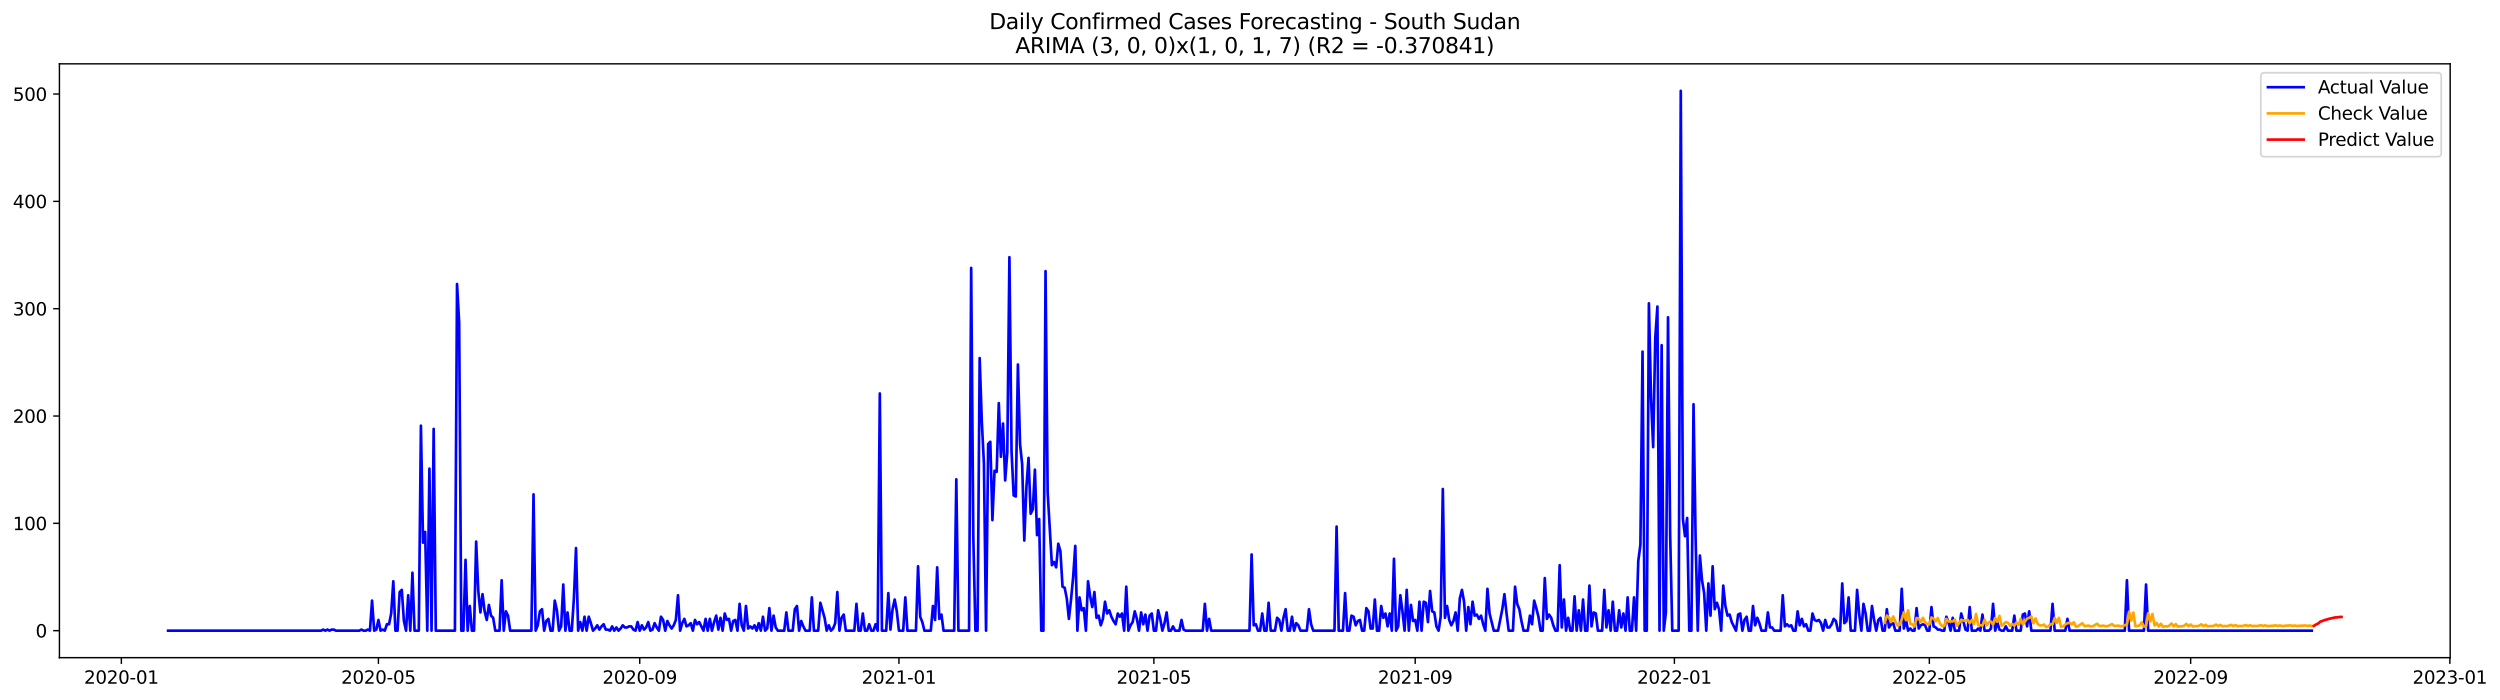 <?xml version="1.0" encoding="utf-8" standalone="no"?>
<!DOCTYPE svg PUBLIC "-//W3C//DTD SVG 1.1//EN"
  "http://www.w3.org/Graphics/SVG/1.1/DTD/svg11.dtd">
<svg xmlns:xlink="http://www.w3.org/1999/xlink" width="1400.4pt" height="392.274pt" viewBox="0 0 1400.4 392.274" xmlns="http://www.w3.org/2000/svg" version="1.1">
 <defs>
  <style type="text/css">*{stroke-linejoin: round; stroke-linecap: butt}</style>
 </defs>
 <g id="figure_1">
  <g id="patch_1">
   <path d="M 0 392.274 
L 1400.4 392.274 
L 1400.4 0 
L 0 0 
z
" style="fill: #ffffff"/>
  </g>
  <g id="axes_1">
   <g id="patch_2">
    <path d="M 33.288 368.396 
L 1372.487 368.396 
L 1372.487 35.755 
L 33.288 35.755 
z
" style="fill: #ffffff"/>
   </g>
   <g id="matplotlib.axis_1">
    <g id="xtick_1">
     <g id="line2d_1">
      <defs>
       <path id="m97d15cd85f" d="M 0 0 
L 0 3.5 
" style="stroke: #000000; stroke-width: 0.8"/>
      </defs>
      <g>
       <use xlink:href="#m97d15cd85f" x="67.978" y="368.396" style="stroke: #000000; stroke-width: 0.8"/>
      </g>
     </g>
     <g id="text_1">
      <!-- 2020-01 -->
      <g transform="translate(47.087 382.994)scale(0.1 -0.1)">
       <defs>
        <path id="DejaVuSans-32" d="M 1228 531 
L 3431 531 
L 3431 0 
L 469 0 
L 469 531 
Q 828 903 1448 1529 
Q 2069 2156 2228 2338 
Q 2531 2678 2651 2914 
Q 2772 3150 2772 3378 
Q 2772 3750 2511 3984 
Q 2250 4219 1831 4219 
Q 1534 4219 1204 4116 
Q 875 4013 500 3803 
L 500 4441 
Q 881 4594 1212 4672 
Q 1544 4750 1819 4750 
Q 2544 4750 2975 4387 
Q 3406 4025 3406 3419 
Q 3406 3131 3298 2873 
Q 3191 2616 2906 2266 
Q 2828 2175 2409 1742 
Q 1991 1309 1228 531 
z
" transform="scale(0.016)"/>
        <path id="DejaVuSans-30" d="M 2034 4250 
Q 1547 4250 1301 3770 
Q 1056 3291 1056 2328 
Q 1056 1369 1301 889 
Q 1547 409 2034 409 
Q 2525 409 2770 889 
Q 3016 1369 3016 2328 
Q 3016 3291 2770 3770 
Q 2525 4250 2034 4250 
z
M 2034 4750 
Q 2819 4750 3233 4129 
Q 3647 3509 3647 2328 
Q 3647 1150 3233 529 
Q 2819 -91 2034 -91 
Q 1250 -91 836 529 
Q 422 1150 422 2328 
Q 422 3509 836 4129 
Q 1250 4750 2034 4750 
z
" transform="scale(0.016)"/>
        <path id="DejaVuSans-2d" d="M 313 2009 
L 1997 2009 
L 1997 1497 
L 313 1497 
L 313 2009 
z
" transform="scale(0.016)"/>
        <path id="DejaVuSans-31" d="M 794 531 
L 1825 531 
L 1825 4091 
L 703 3866 
L 703 4441 
L 1819 4666 
L 2450 4666 
L 2450 531 
L 3481 531 
L 3481 0 
L 794 0 
L 794 531 
z
" transform="scale(0.016)"/>
       </defs>
       <use xlink:href="#DejaVuSans-32"/>
       <use xlink:href="#DejaVuSans-30" x="63.623"/>
       <use xlink:href="#DejaVuSans-32" x="127.246"/>
       <use xlink:href="#DejaVuSans-30" x="190.869"/>
       <use xlink:href="#DejaVuSans-2d" x="254.492"/>
       <use xlink:href="#DejaVuSans-30" x="290.576"/>
       <use xlink:href="#DejaVuSans-31" x="354.199"/>
      </g>
     </g>
    </g>
    <g id="xtick_2">
     <g id="line2d_2">
      <g>
       <use xlink:href="#m97d15cd85f" x="211.978" y="368.396" style="stroke: #000000; stroke-width: 0.8"/>
      </g>
     </g>
     <g id="text_2">
      <!-- 2020-05 -->
      <g transform="translate(191.087 382.994)scale(0.1 -0.1)">
       <defs>
        <path id="DejaVuSans-35" d="M 691 4666 
L 3169 4666 
L 3169 4134 
L 1269 4134 
L 1269 2991 
Q 1406 3038 1543 3061 
Q 1681 3084 1819 3084 
Q 2600 3084 3056 2656 
Q 3513 2228 3513 1497 
Q 3513 744 3044 326 
Q 2575 -91 1722 -91 
Q 1428 -91 1123 -41 
Q 819 9 494 109 
L 494 744 
Q 775 591 1075 516 
Q 1375 441 1709 441 
Q 2250 441 2565 725 
Q 2881 1009 2881 1497 
Q 2881 1984 2565 2268 
Q 2250 2553 1709 2553 
Q 1456 2553 1204 2497 
Q 953 2441 691 2322 
L 691 4666 
z
" transform="scale(0.016)"/>
       </defs>
       <use xlink:href="#DejaVuSans-32"/>
       <use xlink:href="#DejaVuSans-30" x="63.623"/>
       <use xlink:href="#DejaVuSans-32" x="127.246"/>
       <use xlink:href="#DejaVuSans-30" x="190.869"/>
       <use xlink:href="#DejaVuSans-2d" x="254.492"/>
       <use xlink:href="#DejaVuSans-30" x="290.576"/>
       <use xlink:href="#DejaVuSans-35" x="354.199"/>
      </g>
     </g>
    </g>
    <g id="xtick_3">
     <g id="line2d_3">
      <g>
       <use xlink:href="#m97d15cd85f" x="358.359" y="368.396" style="stroke: #000000; stroke-width: 0.8"/>
      </g>
     </g>
     <g id="text_3">
      <!-- 2020-09 -->
      <g transform="translate(337.467 382.994)scale(0.1 -0.1)">
       <defs>
        <path id="DejaVuSans-39" d="M 703 97 
L 703 672 
Q 941 559 1184 500 
Q 1428 441 1663 441 
Q 2288 441 2617 861 
Q 2947 1281 2994 2138 
Q 2813 1869 2534 1725 
Q 2256 1581 1919 1581 
Q 1219 1581 811 2004 
Q 403 2428 403 3163 
Q 403 3881 828 4315 
Q 1253 4750 1959 4750 
Q 2769 4750 3195 4129 
Q 3622 3509 3622 2328 
Q 3622 1225 3098 567 
Q 2575 -91 1691 -91 
Q 1453 -91 1209 -44 
Q 966 3 703 97 
z
M 1959 2075 
Q 2384 2075 2632 2365 
Q 2881 2656 2881 3163 
Q 2881 3666 2632 3958 
Q 2384 4250 1959 4250 
Q 1534 4250 1286 3958 
Q 1038 3666 1038 3163 
Q 1038 2656 1286 2365 
Q 1534 2075 1959 2075 
z
" transform="scale(0.016)"/>
       </defs>
       <use xlink:href="#DejaVuSans-32"/>
       <use xlink:href="#DejaVuSans-30" x="63.623"/>
       <use xlink:href="#DejaVuSans-32" x="127.246"/>
       <use xlink:href="#DejaVuSans-30" x="190.869"/>
       <use xlink:href="#DejaVuSans-2d" x="254.492"/>
       <use xlink:href="#DejaVuSans-30" x="290.576"/>
       <use xlink:href="#DejaVuSans-39" x="354.199"/>
      </g>
     </g>
    </g>
    <g id="xtick_4">
     <g id="line2d_4">
      <g>
       <use xlink:href="#m97d15cd85f" x="503.549" y="368.396" style="stroke: #000000; stroke-width: 0.8"/>
      </g>
     </g>
     <g id="text_4">
      <!-- 2021-01 -->
      <g transform="translate(482.657 382.994)scale(0.1 -0.1)">
       <use xlink:href="#DejaVuSans-32"/>
       <use xlink:href="#DejaVuSans-30" x="63.623"/>
       <use xlink:href="#DejaVuSans-32" x="127.246"/>
       <use xlink:href="#DejaVuSans-31" x="190.869"/>
       <use xlink:href="#DejaVuSans-2d" x="254.492"/>
       <use xlink:href="#DejaVuSans-30" x="290.576"/>
       <use xlink:href="#DejaVuSans-31" x="354.199"/>
      </g>
     </g>
    </g>
    <g id="xtick_5">
     <g id="line2d_5">
      <g>
       <use xlink:href="#m97d15cd85f" x="646.359" y="368.396" style="stroke: #000000; stroke-width: 0.8"/>
      </g>
     </g>
     <g id="text_5">
      <!-- 2021-05 -->
      <g transform="translate(625.467 382.994)scale(0.1 -0.1)">
       <use xlink:href="#DejaVuSans-32"/>
       <use xlink:href="#DejaVuSans-30" x="63.623"/>
       <use xlink:href="#DejaVuSans-32" x="127.246"/>
       <use xlink:href="#DejaVuSans-31" x="190.869"/>
       <use xlink:href="#DejaVuSans-2d" x="254.492"/>
       <use xlink:href="#DejaVuSans-30" x="290.576"/>
       <use xlink:href="#DejaVuSans-35" x="354.199"/>
      </g>
     </g>
    </g>
    <g id="xtick_6">
     <g id="line2d_6">
      <g>
       <use xlink:href="#m97d15cd85f" x="792.739" y="368.396" style="stroke: #000000; stroke-width: 0.8"/>
      </g>
     </g>
     <g id="text_6">
      <!-- 2021-09 -->
      <g transform="translate(771.847 382.994)scale(0.1 -0.1)">
       <use xlink:href="#DejaVuSans-32"/>
       <use xlink:href="#DejaVuSans-30" x="63.623"/>
       <use xlink:href="#DejaVuSans-32" x="127.246"/>
       <use xlink:href="#DejaVuSans-31" x="190.869"/>
       <use xlink:href="#DejaVuSans-2d" x="254.492"/>
       <use xlink:href="#DejaVuSans-30" x="290.576"/>
       <use xlink:href="#DejaVuSans-39" x="354.199"/>
      </g>
     </g>
    </g>
    <g id="xtick_7">
     <g id="line2d_7">
      <g>
       <use xlink:href="#m97d15cd85f" x="937.929" y="368.396" style="stroke: #000000; stroke-width: 0.8"/>
      </g>
     </g>
     <g id="text_7">
      <!-- 2022-01 -->
      <g transform="translate(917.037 382.994)scale(0.1 -0.1)">
       <use xlink:href="#DejaVuSans-32"/>
       <use xlink:href="#DejaVuSans-30" x="63.623"/>
       <use xlink:href="#DejaVuSans-32" x="127.246"/>
       <use xlink:href="#DejaVuSans-32" x="190.869"/>
       <use xlink:href="#DejaVuSans-2d" x="254.492"/>
       <use xlink:href="#DejaVuSans-30" x="290.576"/>
       <use xlink:href="#DejaVuSans-31" x="354.199"/>
      </g>
     </g>
    </g>
    <g id="xtick_8">
     <g id="line2d_8">
      <g>
       <use xlink:href="#m97d15cd85f" x="1080.739" y="368.396" style="stroke: #000000; stroke-width: 0.8"/>
      </g>
     </g>
     <g id="text_8">
      <!-- 2022-05 -->
      <g transform="translate(1059.847 382.994)scale(0.1 -0.1)">
       <use xlink:href="#DejaVuSans-32"/>
       <use xlink:href="#DejaVuSans-30" x="63.623"/>
       <use xlink:href="#DejaVuSans-32" x="127.246"/>
       <use xlink:href="#DejaVuSans-32" x="190.869"/>
       <use xlink:href="#DejaVuSans-2d" x="254.492"/>
       <use xlink:href="#DejaVuSans-30" x="290.576"/>
       <use xlink:href="#DejaVuSans-35" x="354.199"/>
      </g>
     </g>
    </g>
    <g id="xtick_9">
     <g id="line2d_9">
      <g>
       <use xlink:href="#m97d15cd85f" x="1227.119" y="368.396" style="stroke: #000000; stroke-width: 0.8"/>
      </g>
     </g>
     <g id="text_9">
      <!-- 2022-09 -->
      <g transform="translate(1206.227 382.994)scale(0.1 -0.1)">
       <use xlink:href="#DejaVuSans-32"/>
       <use xlink:href="#DejaVuSans-30" x="63.623"/>
       <use xlink:href="#DejaVuSans-32" x="127.246"/>
       <use xlink:href="#DejaVuSans-32" x="190.869"/>
       <use xlink:href="#DejaVuSans-2d" x="254.492"/>
       <use xlink:href="#DejaVuSans-30" x="290.576"/>
       <use xlink:href="#DejaVuSans-39" x="354.199"/>
      </g>
     </g>
    </g>
    <g id="xtick_10">
     <g id="line2d_10">
      <g>
       <use xlink:href="#m97d15cd85f" x="1372.309" y="368.396" style="stroke: #000000; stroke-width: 0.8"/>
      </g>
     </g>
     <g id="text_10">
      <!-- 2023-01 -->
      <g transform="translate(1351.418 382.994)scale(0.1 -0.1)">
       <defs>
        <path id="DejaVuSans-33" d="M 2597 2516 
Q 3050 2419 3304 2112 
Q 3559 1806 3559 1356 
Q 3559 666 3084 287 
Q 2609 -91 1734 -91 
Q 1441 -91 1130 -33 
Q 819 25 488 141 
L 488 750 
Q 750 597 1062 519 
Q 1375 441 1716 441 
Q 2309 441 2620 675 
Q 2931 909 2931 1356 
Q 2931 1769 2642 2001 
Q 2353 2234 1838 2234 
L 1294 2234 
L 1294 2753 
L 1863 2753 
Q 2328 2753 2575 2939 
Q 2822 3125 2822 3475 
Q 2822 3834 2567 4026 
Q 2313 4219 1838 4219 
Q 1578 4219 1281 4162 
Q 984 4106 628 3988 
L 628 4550 
Q 988 4650 1302 4700 
Q 1616 4750 1894 4750 
Q 2613 4750 3031 4423 
Q 3450 4097 3450 3541 
Q 3450 3153 3228 2886 
Q 3006 2619 2597 2516 
z
" transform="scale(0.016)"/>
       </defs>
       <use xlink:href="#DejaVuSans-32"/>
       <use xlink:href="#DejaVuSans-30" x="63.623"/>
       <use xlink:href="#DejaVuSans-32" x="127.246"/>
       <use xlink:href="#DejaVuSans-33" x="190.869"/>
       <use xlink:href="#DejaVuSans-2d" x="254.492"/>
       <use xlink:href="#DejaVuSans-30" x="290.576"/>
       <use xlink:href="#DejaVuSans-31" x="354.199"/>
      </g>
     </g>
    </g>
   </g>
   <g id="matplotlib.axis_2">
    <g id="ytick_1">
     <g id="line2d_11">
      <defs>
       <path id="mfae8e1a574" d="M 0 0 
L -3.5 0 
" style="stroke: #000000; stroke-width: 0.8"/>
      </defs>
      <g>
       <use xlink:href="#mfae8e1a574" x="33.288" y="353.276" style="stroke: #000000; stroke-width: 0.8"/>
      </g>
     </g>
     <g id="text_11">
      <!-- 0 -->
      <g transform="translate(19.925 357.075)scale(0.1 -0.1)">
       <use xlink:href="#DejaVuSans-30"/>
      </g>
     </g>
    </g>
    <g id="ytick_2">
     <g id="line2d_12">
      <g>
       <use xlink:href="#mfae8e1a574" x="33.288" y="293.156" style="stroke: #000000; stroke-width: 0.8"/>
      </g>
     </g>
     <g id="text_12">
      <!-- 100 -->
      <g transform="translate(7.2 296.955)scale(0.1 -0.1)">
       <use xlink:href="#DejaVuSans-31"/>
       <use xlink:href="#DejaVuSans-30" x="63.623"/>
       <use xlink:href="#DejaVuSans-30" x="127.246"/>
      </g>
     </g>
    </g>
    <g id="ytick_3">
     <g id="line2d_13">
      <g>
       <use xlink:href="#mfae8e1a574" x="33.288" y="233.037" style="stroke: #000000; stroke-width: 0.8"/>
      </g>
     </g>
     <g id="text_13">
      <!-- 200 -->
      <g transform="translate(7.2 236.836)scale(0.1 -0.1)">
       <use xlink:href="#DejaVuSans-32"/>
       <use xlink:href="#DejaVuSans-30" x="63.623"/>
       <use xlink:href="#DejaVuSans-30" x="127.246"/>
      </g>
     </g>
    </g>
    <g id="ytick_4">
     <g id="line2d_14">
      <g>
       <use xlink:href="#mfae8e1a574" x="33.288" y="172.918" style="stroke: #000000; stroke-width: 0.8"/>
      </g>
     </g>
     <g id="text_14">
      <!-- 300 -->
      <g transform="translate(7.2 176.717)scale(0.1 -0.1)">
       <use xlink:href="#DejaVuSans-33"/>
       <use xlink:href="#DejaVuSans-30" x="63.623"/>
       <use xlink:href="#DejaVuSans-30" x="127.246"/>
      </g>
     </g>
    </g>
    <g id="ytick_5">
     <g id="line2d_15">
      <g>
       <use xlink:href="#mfae8e1a574" x="33.288" y="112.798" style="stroke: #000000; stroke-width: 0.8"/>
      </g>
     </g>
     <g id="text_15">
      <!-- 400 -->
      <g transform="translate(7.2 116.598)scale(0.1 -0.1)">
       <defs>
        <path id="DejaVuSans-34" d="M 2419 4116 
L 825 1625 
L 2419 1625 
L 2419 4116 
z
M 2253 4666 
L 3047 4666 
L 3047 1625 
L 3713 1625 
L 3713 1100 
L 3047 1100 
L 3047 0 
L 2419 0 
L 2419 1100 
L 313 1100 
L 313 1709 
L 2253 4666 
z
" transform="scale(0.016)"/>
       </defs>
       <use xlink:href="#DejaVuSans-34"/>
       <use xlink:href="#DejaVuSans-30" x="63.623"/>
       <use xlink:href="#DejaVuSans-30" x="127.246"/>
      </g>
     </g>
    </g>
    <g id="ytick_6">
     <g id="line2d_16">
      <g>
       <use xlink:href="#mfae8e1a574" x="33.288" y="52.679" style="stroke: #000000; stroke-width: 0.8"/>
      </g>
     </g>
     <g id="text_16">
      <!-- 500 -->
      <g transform="translate(7.2 56.478)scale(0.1 -0.1)">
       <use xlink:href="#DejaVuSans-35"/>
       <use xlink:href="#DejaVuSans-30" x="63.623"/>
       <use xlink:href="#DejaVuSans-30" x="127.246"/>
      </g>
     </g>
    </g>
   </g>
   <g id="line2d_17">
    <path d="M 94.16 353.276 
L 179.846 353.276 
L 181.036 352.674 
L 182.226 353.276 
L 183.416 352.674 
L 184.607 353.276 
L 185.797 352.674 
L 186.987 352.674 
L 188.177 353.276 
L 201.268 353.276 
L 202.458 352.674 
L 203.648 353.276 
L 204.838 353.276 
L 206.028 352.674 
L 207.218 353.276 
L 208.408 336.442 
L 209.598 353.276 
L 210.788 352.674 
L 211.978 347.264 
L 213.168 353.276 
L 214.359 352.674 
L 215.549 353.276 
L 216.739 349.668 
L 217.929 349.668 
L 219.119 343.656 
L 220.309 325.621 
L 221.499 353.276 
L 222.689 353.276 
L 223.879 331.633 
L 225.069 330.43 
L 226.259 347.865 
L 227.449 353.276 
L 228.64 333.436 
L 229.83 353.276 
L 231.02 320.811 
L 232.21 353.276 
L 234.59 353.276 
L 235.78 238.448 
L 236.97 303.978 
L 238.16 297.966 
L 239.35 353.276 
L 240.54 262.495 
L 241.73 353.276 
L 242.921 240.251 
L 244.111 353.276 
L 254.821 353.276 
L 256.011 159.09 
L 257.202 180.733 
L 258.392 353.276 
L 259.582 353.276 
L 260.772 313.597 
L 261.962 353.276 
L 263.152 339.448 
L 264.342 353.276 
L 265.532 353.276 
L 266.722 303.376 
L 267.912 331.031 
L 269.102 343.055 
L 270.292 332.835 
L 271.483 342.454 
L 272.673 347.264 
L 273.863 338.847 
L 275.053 344.859 
L 276.243 346.061 
L 277.433 353.276 
L 279.813 353.276 
L 281.003 325.019 
L 282.193 353.276 
L 283.383 342.454 
L 284.573 344.859 
L 285.764 353.276 
L 297.664 353.276 
L 298.854 276.924 
L 300.045 353.276 
L 301.235 350.27 
L 302.425 342.454 
L 303.615 341.252 
L 304.805 353.276 
L 305.995 347.865 
L 307.185 346.662 
L 308.375 353.276 
L 309.565 353.276 
L 310.755 336.442 
L 311.945 341.853 
L 313.135 353.276 
L 314.326 350.871 
L 315.516 327.424 
L 316.706 353.276 
L 317.896 343.055 
L 319.086 353.276 
L 320.276 353.276 
L 321.466 335.24 
L 322.656 306.984 
L 323.846 353.276 
L 325.036 348.466 
L 326.226 353.276 
L 327.416 345.46 
L 328.607 353.276 
L 329.797 345.46 
L 330.987 349.067 
L 332.177 353.276 
L 333.367 352.073 
L 334.557 350.27 
L 335.747 352.674 
L 336.937 350.871 
L 338.127 349.668 
L 339.317 352.674 
L 340.507 352.674 
L 341.697 353.276 
L 342.887 350.871 
L 344.078 353.276 
L 345.268 351.472 
L 346.458 353.276 
L 347.648 352.073 
L 348.838 350.27 
L 350.028 351.472 
L 351.218 351.472 
L 352.408 350.871 
L 353.598 350.871 
L 354.788 352.674 
L 355.978 353.276 
L 357.168 348.466 
L 358.359 353.276 
L 359.549 350.27 
L 360.739 352.674 
L 361.929 351.472 
L 363.119 348.466 
L 364.309 353.276 
L 365.499 352.674 
L 366.689 349.067 
L 367.879 351.472 
L 369.069 353.276 
L 370.259 345.46 
L 371.449 347.264 
L 372.64 353.276 
L 373.83 347.865 
L 375.02 350.27 
L 376.21 352.073 
L 377.4 350.27 
L 378.59 347.264 
L 379.78 333.436 
L 380.97 353.276 
L 382.16 349.067 
L 383.35 346.662 
L 384.54 350.871 
L 385.73 350.27 
L 386.921 349.067 
L 388.111 353.276 
L 389.301 347.264 
L 390.491 349.668 
L 391.681 348.466 
L 394.061 353.276 
L 395.251 346.662 
L 396.441 353.276 
L 397.631 346.662 
L 398.821 353.276 
L 400.011 348.466 
L 401.202 344.859 
L 402.392 352.674 
L 403.582 346.061 
L 404.772 353.276 
L 405.962 343.656 
L 407.152 347.264 
L 408.342 346.662 
L 409.532 353.276 
L 410.722 347.865 
L 411.912 347.264 
L 413.102 353.276 
L 414.292 338.246 
L 415.483 350.27 
L 416.673 353.276 
L 417.863 339.448 
L 419.053 352.073 
L 420.243 350.871 
L 421.433 352.073 
L 422.623 350.27 
L 423.813 353.276 
L 425.003 349.067 
L 426.193 353.276 
L 427.383 345.46 
L 428.573 353.276 
L 429.764 352.073 
L 430.954 340.65 
L 432.144 353.276 
L 433.334 344.859 
L 434.524 351.472 
L 435.714 353.276 
L 439.284 353.276 
L 440.474 343.055 
L 441.664 353.276 
L 444.045 353.276 
L 445.235 341.252 
L 446.425 339.448 
L 447.615 353.276 
L 448.805 347.865 
L 449.995 350.871 
L 451.185 353.276 
L 453.565 353.276 
L 454.755 334.639 
L 455.945 353.276 
L 458.326 353.276 
L 459.516 337.644 
L 461.896 346.061 
L 463.086 353.276 
L 464.276 350.27 
L 465.466 353.276 
L 466.656 352.073 
L 467.846 349.067 
L 469.036 331.633 
L 470.226 353.276 
L 471.416 346.061 
L 472.607 344.258 
L 473.797 353.276 
L 478.557 353.276 
L 479.747 338.246 
L 480.937 353.276 
L 482.127 353.276 
L 483.317 343.656 
L 484.507 353.276 
L 485.697 353.276 
L 486.887 349.668 
L 488.078 353.276 
L 489.268 353.276 
L 490.458 349.668 
L 491.648 353.276 
L 492.838 220.412 
L 494.028 353.276 
L 496.408 353.276 
L 497.598 332.234 
L 498.788 352.674 
L 499.978 341.252 
L 501.168 335.841 
L 502.359 342.454 
L 503.549 353.276 
L 505.929 353.276 
L 507.119 334.639 
L 508.309 353.276 
L 513.069 353.276 
L 514.259 317.204 
L 515.449 345.46 
L 516.64 348.466 
L 517.83 353.276 
L 521.4 353.276 
L 522.59 339.448 
L 523.78 347.264 
L 524.97 317.805 
L 526.16 346.662 
L 527.35 344.258 
L 528.54 353.276 
L 534.491 353.276 
L 535.681 268.507 
L 536.871 353.276 
L 542.821 353.276 
L 544.011 150.072 
L 545.202 300.371 
L 546.392 353.276 
L 547.582 353.276 
L 548.772 200.573 
L 549.962 236.043 
L 551.152 259.489 
L 552.342 353.276 
L 553.532 248.668 
L 554.722 247.466 
L 555.912 291.353 
L 557.102 263.698 
L 558.292 264.299 
L 559.483 225.823 
L 560.673 255.882 
L 561.863 237.245 
L 563.053 269.109 
L 564.243 253.477 
L 565.433 144.06 
L 566.623 252.876 
L 567.813 277.525 
L 569.003 278.126 
L 570.193 204.18 
L 571.383 248.668 
L 572.573 260.091 
L 573.764 302.775 
L 574.954 272.716 
L 576.144 256.483 
L 577.334 287.745 
L 578.524 285.341 
L 579.714 263.097 
L 580.904 299.769 
L 582.094 290.751 
L 583.284 353.276 
L 584.474 353.276 
L 585.664 151.876 
L 586.854 275.722 
L 589.235 316.603 
L 590.425 314.799 
L 591.615 317.805 
L 592.805 304.579 
L 593.995 308.787 
L 595.185 328.627 
L 596.375 329.228 
L 597.565 335.24 
L 598.755 346.662 
L 599.945 335.841 
L 601.135 323.216 
L 602.326 305.781 
L 603.516 353.276 
L 604.706 334.639 
L 605.896 341.853 
L 607.086 340.65 
L 608.276 353.276 
L 609.466 325.621 
L 610.656 334.037 
L 611.846 340.049 
L 613.036 331.633 
L 614.226 346.061 
L 615.416 344.859 
L 616.607 350.27 
L 617.797 346.662 
L 618.987 337.043 
L 620.177 343.656 
L 621.367 341.853 
L 622.557 345.46 
L 623.747 347.865 
L 624.937 349.668 
L 626.127 343.656 
L 627.317 345.46 
L 628.507 343.656 
L 629.697 353.276 
L 630.888 328.627 
L 632.078 353.276 
L 633.268 350.27 
L 634.458 348.466 
L 635.648 342.454 
L 636.838 346.662 
L 638.028 353.276 
L 639.218 343.055 
L 640.408 349.668 
L 641.598 344.258 
L 642.788 353.276 
L 643.978 344.859 
L 645.168 343.656 
L 646.359 353.276 
L 647.549 353.276 
L 648.739 341.853 
L 649.929 346.662 
L 651.119 353.276 
L 652.309 349.067 
L 653.499 343.055 
L 654.689 353.276 
L 655.879 353.276 
L 657.069 350.871 
L 658.259 353.276 
L 660.64 353.276 
L 661.83 347.264 
L 663.02 352.674 
L 664.21 353.276 
L 673.73 353.276 
L 674.921 338.246 
L 676.111 353.276 
L 677.301 346.662 
L 678.491 353.276 
L 699.912 353.276 
L 701.102 310.591 
L 702.292 350.27 
L 703.483 349.668 
L 704.673 353.276 
L 705.863 353.276 
L 707.053 343.656 
L 708.243 353.276 
L 709.433 353.276 
L 710.623 337.644 
L 711.813 353.276 
L 714.193 353.276 
L 715.383 346.061 
L 716.573 347.264 
L 717.764 353.276 
L 718.954 346.061 
L 720.144 341.252 
L 721.334 353.276 
L 722.524 353.276 
L 723.714 345.46 
L 724.904 353.276 
L 726.094 349.067 
L 727.284 350.27 
L 728.474 353.276 
L 732.045 353.276 
L 733.235 341.252 
L 734.425 349.668 
L 735.615 353.276 
L 747.516 353.276 
L 748.706 294.96 
L 749.896 353.276 
L 752.276 353.276 
L 753.466 332.234 
L 754.656 353.276 
L 755.846 353.276 
L 757.036 344.859 
L 758.226 345.46 
L 759.416 350.27 
L 760.607 347.865 
L 761.797 347.264 
L 762.987 353.276 
L 764.177 353.276 
L 765.367 340.65 
L 766.557 342.454 
L 767.747 352.073 
L 768.937 352.073 
L 770.127 335.841 
L 771.317 353.276 
L 772.507 353.276 
L 773.697 339.448 
L 774.888 346.061 
L 776.078 343.656 
L 777.268 350.871 
L 778.458 343.656 
L 779.648 353.276 
L 780.838 312.996 
L 782.028 353.276 
L 783.218 350.871 
L 784.408 333.436 
L 785.598 342.454 
L 786.788 353.276 
L 787.978 330.43 
L 789.168 353.276 
L 790.359 338.847 
L 791.549 347.865 
L 792.739 347.264 
L 793.929 353.276 
L 795.119 337.043 
L 796.309 353.276 
L 797.499 337.043 
L 798.689 337.644 
L 799.879 348.466 
L 801.069 331.031 
L 802.259 342.454 
L 803.449 343.055 
L 804.64 350.871 
L 805.83 353.276 
L 807.02 345.46 
L 808.21 273.918 
L 809.4 346.061 
L 810.59 339.448 
L 811.78 347.264 
L 812.97 350.27 
L 814.16 347.865 
L 815.35 343.055 
L 816.54 353.276 
L 817.73 335.24 
L 818.921 330.43 
L 820.111 337.043 
L 821.301 353.276 
L 822.491 340.049 
L 823.681 349.668 
L 824.871 337.043 
L 826.061 344.859 
L 827.251 344.258 
L 828.441 346.662 
L 829.631 344.859 
L 830.821 349.668 
L 832.011 353.276 
L 833.202 329.829 
L 834.392 343.656 
L 836.772 353.276 
L 839.152 353.276 
L 841.532 341.252 
L 842.722 332.835 
L 843.912 343.656 
L 845.102 353.276 
L 847.483 353.276 
L 848.673 328.627 
L 849.863 338.246 
L 851.053 341.252 
L 852.243 347.865 
L 853.433 353.276 
L 855.813 353.276 
L 857.003 344.859 
L 858.193 349.668 
L 859.383 336.442 
L 860.573 340.65 
L 861.764 345.46 
L 862.954 353.276 
L 864.144 353.276 
L 865.334 323.817 
L 866.524 346.662 
L 867.714 344.258 
L 868.904 346.061 
L 870.094 350.27 
L 871.284 353.276 
L 872.474 353.276 
L 873.664 316.603 
L 874.854 351.472 
L 876.045 335.841 
L 877.235 353.276 
L 878.425 346.061 
L 879.615 353.276 
L 880.805 353.276 
L 881.995 334.037 
L 883.185 353.276 
L 884.375 341.853 
L 885.565 353.276 
L 886.755 335.841 
L 887.945 353.276 
L 889.135 353.276 
L 890.326 328.025 
L 891.516 350.871 
L 892.706 343.055 
L 893.896 343.656 
L 895.086 353.276 
L 897.466 353.276 
L 898.656 330.43 
L 899.846 351.472 
L 901.036 341.853 
L 902.226 353.276 
L 903.416 337.043 
L 904.607 353.276 
L 905.797 353.276 
L 906.987 341.853 
L 908.177 351.472 
L 909.367 343.656 
L 910.557 353.276 
L 911.747 334.639 
L 912.937 353.276 
L 914.127 353.276 
L 915.317 334.639 
L 916.507 353.276 
L 917.697 314.198 
L 918.888 305.18 
L 920.078 196.965 
L 921.268 353.276 
L 922.458 353.276 
L 923.648 169.912 
L 924.838 222.817 
L 926.028 250.472 
L 927.218 189.15 
L 928.408 171.715 
L 929.598 353.276 
L 930.788 193.358 
L 931.978 353.276 
L 933.168 343.055 
L 934.359 177.727 
L 935.549 299.168 
L 936.739 353.276 
L 940.309 353.276 
L 941.499 50.876 
L 942.689 290.751 
L 943.879 300.371 
L 945.069 290.15 
L 946.259 353.276 
L 947.449 353.276 
L 948.64 226.424 
L 949.83 302.775 
L 951.02 353.276 
L 952.21 311.192 
L 953.4 325.019 
L 954.59 332.234 
L 955.78 353.276 
L 956.97 326.823 
L 958.16 344.859 
L 959.35 317.204 
L 960.54 341.252 
L 961.73 337.644 
L 962.921 341.252 
L 964.111 353.276 
L 965.301 328.025 
L 966.491 339.448 
L 967.681 344.859 
L 968.871 344.258 
L 970.061 348.466 
L 972.441 353.276 
L 973.631 344.258 
L 974.821 343.656 
L 976.011 353.276 
L 977.202 347.264 
L 978.392 345.46 
L 979.582 353.276 
L 980.772 353.276 
L 981.962 339.448 
L 983.152 350.27 
L 984.342 346.061 
L 985.532 349.067 
L 986.722 353.276 
L 989.102 353.276 
L 990.292 343.055 
L 991.483 351.472 
L 992.673 351.472 
L 993.863 353.276 
L 997.433 353.276 
L 998.623 333.436 
L 999.813 350.871 
L 1001.003 349.668 
L 1002.193 350.871 
L 1003.383 350.27 
L 1004.573 353.276 
L 1005.764 353.276 
L 1006.954 342.454 
L 1008.144 350.27 
L 1009.334 346.662 
L 1010.524 350.871 
L 1011.714 349.668 
L 1012.904 353.276 
L 1014.094 353.276 
L 1015.284 343.656 
L 1016.474 347.264 
L 1017.664 347.865 
L 1018.854 347.264 
L 1020.045 349.067 
L 1021.235 353.276 
L 1022.425 347.264 
L 1023.615 351.472 
L 1024.805 351.472 
L 1025.995 349.668 
L 1027.185 346.662 
L 1028.375 347.865 
L 1029.565 353.276 
L 1030.755 353.276 
L 1031.945 326.823 
L 1033.135 349.067 
L 1034.326 347.865 
L 1035.516 334.639 
L 1036.706 353.276 
L 1039.086 353.276 
L 1040.276 330.43 
L 1041.466 344.258 
L 1042.656 353.276 
L 1043.846 338.246 
L 1045.036 343.656 
L 1046.226 353.276 
L 1047.416 353.276 
L 1048.607 339.448 
L 1049.797 347.264 
L 1050.987 353.276 
L 1052.177 347.264 
L 1053.367 346.061 
L 1054.557 353.276 
L 1055.747 353.276 
L 1056.937 341.252 
L 1058.127 351.472 
L 1059.317 349.668 
L 1060.507 349.067 
L 1061.697 353.276 
L 1064.078 353.276 
L 1065.268 329.829 
L 1066.458 352.073 
L 1067.648 347.264 
L 1068.838 353.276 
L 1070.028 352.073 
L 1071.218 353.276 
L 1072.408 353.276 
L 1073.598 340.65 
L 1074.788 352.073 
L 1075.978 350.27 
L 1077.168 349.668 
L 1078.359 350.27 
L 1079.549 353.276 
L 1080.739 353.276 
L 1081.929 340.049 
L 1083.119 350.871 
L 1084.309 351.472 
L 1085.499 352.674 
L 1086.689 352.674 
L 1087.879 353.276 
L 1089.069 353.276 
L 1090.259 345.46 
L 1091.449 348.466 
L 1092.64 353.276 
L 1093.83 346.061 
L 1095.02 353.276 
L 1097.4 353.276 
L 1098.59 343.656 
L 1099.78 347.865 
L 1100.97 352.674 
L 1102.16 353.276 
L 1103.35 340.049 
L 1104.54 353.276 
L 1106.921 353.276 
L 1108.111 352.073 
L 1109.301 353.276 
L 1110.491 344.258 
L 1111.681 353.276 
L 1114.061 353.276 
L 1115.251 352.073 
L 1116.441 338.246 
L 1117.631 353.276 
L 1118.821 348.466 
L 1120.011 352.674 
L 1121.202 353.276 
L 1122.392 353.276 
L 1123.582 350.871 
L 1124.772 353.276 
L 1127.152 353.276 
L 1128.342 344.859 
L 1129.532 353.276 
L 1131.912 353.276 
L 1133.102 344.258 
L 1134.292 343.656 
L 1135.483 350.871 
L 1136.673 342.454 
L 1137.863 353.276 
L 1148.573 353.276 
L 1149.764 338.246 
L 1150.954 353.276 
L 1156.904 353.276 
L 1158.094 346.662 
L 1159.284 353.276 
L 1190.226 353.276 
L 1191.416 325.019 
L 1192.607 353.276 
L 1200.937 353.276 
L 1202.127 327.424 
L 1203.317 353.276 
L 1294.954 353.276 
L 1294.954 353.276 
" clip-path="url(#pc67948c1fb)" style="fill: none; stroke: #0000ff; stroke-width: 1.5; stroke-linecap: square"/>
   </g>
   <g id="line2d_18">
    <path d="M 1055.747 348.828 
L 1056.937 344.795 
L 1058.127 345.895 
L 1059.317 348.413 
L 1060.507 345.305 
L 1061.697 348.052 
L 1062.888 350.408 
L 1064.078 350.034 
L 1065.268 346.932 
L 1066.458 342.97 
L 1067.648 347.408 
L 1068.838 341.885 
L 1070.028 349.349 
L 1071.218 349.698 
L 1072.408 350.951 
L 1073.598 346.176 
L 1074.788 346.488 
L 1075.978 348.43 
L 1077.168 346.089 
L 1078.359 348.671 
L 1079.549 349.492 
L 1080.739 349.732 
L 1081.929 345.892 
L 1083.119 346.527 
L 1084.309 348.057 
L 1085.499 346.221 
L 1086.689 349.314 
L 1087.879 350.71 
L 1089.069 350.74 
L 1090.259 346.663 
L 1091.449 348.182 
L 1092.64 348.026 
L 1093.83 348.1 
L 1095.02 347.061 
L 1096.21 350.546 
L 1097.4 349.009 
L 1098.59 347.168 
L 1099.78 347.573 
L 1100.97 347.848 
L 1102.16 347.155 
L 1103.35 349.089 
L 1104.54 347.263 
L 1105.73 349.571 
L 1106.921 343.904 
L 1108.111 350.222 
L 1109.301 350.152 
L 1110.491 350.453 
L 1111.681 347.113 
L 1112.871 350.329 
L 1114.061 348.56 
L 1115.251 348.141 
L 1116.441 349.886 
L 1117.631 346.132 
L 1118.821 348.294 
L 1120.011 344.951 
L 1121.202 350.497 
L 1122.392 349.642 
L 1123.582 348.392 
L 1124.772 348.892 
L 1125.962 350.498 
L 1127.152 349.447 
L 1128.342 350.527 
L 1129.532 348.683 
L 1130.722 350.087 
L 1131.912 346.632 
L 1133.102 349.798 
L 1135.483 346.548 
L 1136.673 346.108 
L 1137.863 345.262 
L 1139.053 349.181 
L 1140.243 346.446 
L 1141.433 349.505 
L 1142.623 350.342 
L 1143.813 350.327 
L 1145.003 349.874 
L 1146.193 351.27 
L 1147.383 350.926 
L 1148.573 349.654 
L 1149.764 349.708 
L 1150.954 346.115 
L 1152.144 348.841 
L 1153.334 346.085 
L 1154.524 351.131 
L 1155.714 350.854 
L 1156.904 349.828 
L 1158.094 349.139 
L 1159.284 348.746 
L 1160.474 349.808 
L 1161.664 348.578 
L 1162.854 351.02 
L 1164.045 350.796 
L 1166.425 349.09 
L 1167.615 350.702 
L 1169.995 350.435 
L 1171.185 350.93 
L 1172.375 350.749 
L 1174.755 349.373 
L 1175.945 350.674 
L 1178.326 350.458 
L 1179.516 350.857 
L 1180.706 350.712 
L 1183.086 349.602 
L 1184.276 350.651 
L 1186.656 350.477 
L 1187.846 350.799 
L 1189.036 350.681 
L 1191.416 349.786 
L 1192.607 342.608 
L 1193.797 347.664 
L 1194.987 343.122 
L 1196.177 350.751 
L 1197.367 350.657 
L 1198.557 350.306 
L 1199.747 348.558 
L 1200.937 351.008 
L 1202.127 350.683 
L 1203.317 343.522 
L 1204.507 348.082 
L 1205.697 343.894 
L 1206.888 350.354 
L 1208.078 348.944 
L 1209.268 350.92 
L 1210.458 349.399 
L 1211.648 351.161 
L 1212.838 350.811 
L 1214.028 350.949 
L 1215.218 350.393 
L 1216.408 349.255 
L 1217.598 350.849 
L 1218.788 349.622 
L 1219.978 351.044 
L 1221.168 350.761 
L 1222.359 350.873 
L 1223.549 350.424 
L 1224.739 349.506 
L 1225.929 350.792 
L 1227.119 349.802 
L 1228.309 350.949 
L 1229.499 350.721 
L 1230.689 350.811 
L 1231.879 350.449 
L 1233.069 349.709 
L 1234.259 350.746 
L 1235.449 349.948 
L 1236.64 350.873 
L 1237.83 350.689 
L 1239.02 350.762 
L 1240.21 350.47 
L 1241.4 349.872 
L 1242.59 350.709 
L 1243.78 350.065 
L 1244.97 350.811 
L 1246.16 350.663 
L 1247.35 350.722 
L 1248.54 350.486 
L 1249.73 350.004 
L 1250.921 350.679 
L 1252.111 350.16 
L 1253.301 350.762 
L 1254.491 350.642 
L 1255.681 350.689 
L 1256.871 350.499 
L 1258.061 350.11 
L 1259.251 350.655 
L 1260.441 350.236 
L 1261.631 350.721 
L 1262.821 350.625 
L 1264.011 350.663 
L 1265.202 350.51 
L 1266.392 350.196 
L 1267.582 350.636 
L 1268.772 350.297 
L 1269.962 350.689 
L 1273.532 350.518 
L 1274.722 350.266 
L 1275.912 350.62 
L 1277.102 350.347 
L 1278.292 350.663 
L 1283.053 350.321 
L 1284.243 350.607 
L 1285.433 350.387 
L 1286.623 350.642 
L 1291.383 350.366 
L 1292.573 350.597 
L 1293.764 350.419 
L 1294.954 350.625 
L 1294.954 350.625 
" clip-path="url(#pc67948c1fb)" style="fill: none; stroke: #ffa500; stroke-width: 1.5; stroke-linecap: square"/>
   </g>
   <g id="line2d_19">
    <path d="M 1296.144 350.584 
L 1297.334 349.836 
L 1298.524 349.285 
L 1299.714 348.217 
L 1300.904 347.849 
L 1302.094 347.349 
L 1303.284 347.057 
L 1304.474 346.662 
L 1305.664 346.404 
L 1306.854 346.159 
L 1308.045 345.847 
L 1309.235 345.825 
L 1310.425 345.6 
L 1311.615 345.595 
" clip-path="url(#pc67948c1fb)" style="fill: none; stroke: #ff0000; stroke-width: 1.5; stroke-linecap: square"/>
   </g>
   <g id="patch_3">
    <path d="M 33.288 368.396 
L 33.288 35.755 
" style="fill: none; stroke: #000000; stroke-width: 0.8; stroke-linejoin: miter; stroke-linecap: square"/>
   </g>
   <g id="patch_4">
    <path d="M 1372.487 368.396 
L 1372.487 35.755 
" style="fill: none; stroke: #000000; stroke-width: 0.8; stroke-linejoin: miter; stroke-linecap: square"/>
   </g>
   <g id="patch_5">
    <path d="M 33.288 368.396 
L 1372.487 368.396 
" style="fill: none; stroke: #000000; stroke-width: 0.8; stroke-linejoin: miter; stroke-linecap: square"/>
   </g>
   <g id="patch_6">
    <path d="M 33.288 35.755 
L 1372.487 35.755 
" style="fill: none; stroke: #000000; stroke-width: 0.8; stroke-linejoin: miter; stroke-linecap: square"/>
   </g>
   <g id="text_17">
    <!-- Daily Confirmed Cases Forecasting - South Sudan -->
    <g transform="translate(554.143 16.318)scale(0.12 -0.12)">
     <defs>
      <path id="DejaVuSans-44" d="M 1259 4147 
L 1259 519 
L 2022 519 
Q 2988 519 3436 956 
Q 3884 1394 3884 2338 
Q 3884 3275 3436 3711 
Q 2988 4147 2022 4147 
L 1259 4147 
z
M 628 4666 
L 1925 4666 
Q 3281 4666 3915 4102 
Q 4550 3538 4550 2338 
Q 4550 1131 3912 565 
Q 3275 0 1925 0 
L 628 0 
L 628 4666 
z
" transform="scale(0.016)"/>
      <path id="DejaVuSans-61" d="M 2194 1759 
Q 1497 1759 1228 1600 
Q 959 1441 959 1056 
Q 959 750 1161 570 
Q 1363 391 1709 391 
Q 2188 391 2477 730 
Q 2766 1069 2766 1631 
L 2766 1759 
L 2194 1759 
z
M 3341 1997 
L 3341 0 
L 2766 0 
L 2766 531 
Q 2569 213 2275 61 
Q 1981 -91 1556 -91 
Q 1019 -91 701 211 
Q 384 513 384 1019 
Q 384 1609 779 1909 
Q 1175 2209 1959 2209 
L 2766 2209 
L 2766 2266 
Q 2766 2663 2505 2880 
Q 2244 3097 1772 3097 
Q 1472 3097 1187 3025 
Q 903 2953 641 2809 
L 641 3341 
Q 956 3463 1253 3523 
Q 1550 3584 1831 3584 
Q 2591 3584 2966 3190 
Q 3341 2797 3341 1997 
z
" transform="scale(0.016)"/>
      <path id="DejaVuSans-69" d="M 603 3500 
L 1178 3500 
L 1178 0 
L 603 0 
L 603 3500 
z
M 603 4863 
L 1178 4863 
L 1178 4134 
L 603 4134 
L 603 4863 
z
" transform="scale(0.016)"/>
      <path id="DejaVuSans-6c" d="M 603 4863 
L 1178 4863 
L 1178 0 
L 603 0 
L 603 4863 
z
" transform="scale(0.016)"/>
      <path id="DejaVuSans-79" d="M 2059 -325 
Q 1816 -950 1584 -1140 
Q 1353 -1331 966 -1331 
L 506 -1331 
L 506 -850 
L 844 -850 
Q 1081 -850 1212 -737 
Q 1344 -625 1503 -206 
L 1606 56 
L 191 3500 
L 800 3500 
L 1894 763 
L 2988 3500 
L 3597 3500 
L 2059 -325 
z
" transform="scale(0.016)"/>
      <path id="DejaVuSans-20" transform="scale(0.016)"/>
      <path id="DejaVuSans-43" d="M 4122 4306 
L 4122 3641 
Q 3803 3938 3442 4084 
Q 3081 4231 2675 4231 
Q 1875 4231 1450 3742 
Q 1025 3253 1025 2328 
Q 1025 1406 1450 917 
Q 1875 428 2675 428 
Q 3081 428 3442 575 
Q 3803 722 4122 1019 
L 4122 359 
Q 3791 134 3420 21 
Q 3050 -91 2638 -91 
Q 1578 -91 968 557 
Q 359 1206 359 2328 
Q 359 3453 968 4101 
Q 1578 4750 2638 4750 
Q 3056 4750 3426 4639 
Q 3797 4528 4122 4306 
z
" transform="scale(0.016)"/>
      <path id="DejaVuSans-6f" d="M 1959 3097 
Q 1497 3097 1228 2736 
Q 959 2375 959 1747 
Q 959 1119 1226 758 
Q 1494 397 1959 397 
Q 2419 397 2687 759 
Q 2956 1122 2956 1747 
Q 2956 2369 2687 2733 
Q 2419 3097 1959 3097 
z
M 1959 3584 
Q 2709 3584 3137 3096 
Q 3566 2609 3566 1747 
Q 3566 888 3137 398 
Q 2709 -91 1959 -91 
Q 1206 -91 779 398 
Q 353 888 353 1747 
Q 353 2609 779 3096 
Q 1206 3584 1959 3584 
z
" transform="scale(0.016)"/>
      <path id="DejaVuSans-6e" d="M 3513 2113 
L 3513 0 
L 2938 0 
L 2938 2094 
Q 2938 2591 2744 2837 
Q 2550 3084 2163 3084 
Q 1697 3084 1428 2787 
Q 1159 2491 1159 1978 
L 1159 0 
L 581 0 
L 581 3500 
L 1159 3500 
L 1159 2956 
Q 1366 3272 1645 3428 
Q 1925 3584 2291 3584 
Q 2894 3584 3203 3211 
Q 3513 2838 3513 2113 
z
" transform="scale(0.016)"/>
      <path id="DejaVuSans-66" d="M 2375 4863 
L 2375 4384 
L 1825 4384 
Q 1516 4384 1395 4259 
Q 1275 4134 1275 3809 
L 1275 3500 
L 2222 3500 
L 2222 3053 
L 1275 3053 
L 1275 0 
L 697 0 
L 697 3053 
L 147 3053 
L 147 3500 
L 697 3500 
L 697 3744 
Q 697 4328 969 4595 
Q 1241 4863 1831 4863 
L 2375 4863 
z
" transform="scale(0.016)"/>
      <path id="DejaVuSans-72" d="M 2631 2963 
Q 2534 3019 2420 3045 
Q 2306 3072 2169 3072 
Q 1681 3072 1420 2755 
Q 1159 2438 1159 1844 
L 1159 0 
L 581 0 
L 581 3500 
L 1159 3500 
L 1159 2956 
Q 1341 3275 1631 3429 
Q 1922 3584 2338 3584 
Q 2397 3584 2469 3576 
Q 2541 3569 2628 3553 
L 2631 2963 
z
" transform="scale(0.016)"/>
      <path id="DejaVuSans-6d" d="M 3328 2828 
Q 3544 3216 3844 3400 
Q 4144 3584 4550 3584 
Q 5097 3584 5394 3201 
Q 5691 2819 5691 2113 
L 5691 0 
L 5113 0 
L 5113 2094 
Q 5113 2597 4934 2840 
Q 4756 3084 4391 3084 
Q 3944 3084 3684 2787 
Q 3425 2491 3425 1978 
L 3425 0 
L 2847 0 
L 2847 2094 
Q 2847 2600 2669 2842 
Q 2491 3084 2119 3084 
Q 1678 3084 1418 2786 
Q 1159 2488 1159 1978 
L 1159 0 
L 581 0 
L 581 3500 
L 1159 3500 
L 1159 2956 
Q 1356 3278 1631 3431 
Q 1906 3584 2284 3584 
Q 2666 3584 2933 3390 
Q 3200 3197 3328 2828 
z
" transform="scale(0.016)"/>
      <path id="DejaVuSans-65" d="M 3597 1894 
L 3597 1613 
L 953 1613 
Q 991 1019 1311 708 
Q 1631 397 2203 397 
Q 2534 397 2845 478 
Q 3156 559 3463 722 
L 3463 178 
Q 3153 47 2828 -22 
Q 2503 -91 2169 -91 
Q 1331 -91 842 396 
Q 353 884 353 1716 
Q 353 2575 817 3079 
Q 1281 3584 2069 3584 
Q 2775 3584 3186 3129 
Q 3597 2675 3597 1894 
z
M 3022 2063 
Q 3016 2534 2758 2815 
Q 2500 3097 2075 3097 
Q 1594 3097 1305 2825 
Q 1016 2553 972 2059 
L 3022 2063 
z
" transform="scale(0.016)"/>
      <path id="DejaVuSans-64" d="M 2906 2969 
L 2906 4863 
L 3481 4863 
L 3481 0 
L 2906 0 
L 2906 525 
Q 2725 213 2448 61 
Q 2172 -91 1784 -91 
Q 1150 -91 751 415 
Q 353 922 353 1747 
Q 353 2572 751 3078 
Q 1150 3584 1784 3584 
Q 2172 3584 2448 3432 
Q 2725 3281 2906 2969 
z
M 947 1747 
Q 947 1113 1208 752 
Q 1469 391 1925 391 
Q 2381 391 2643 752 
Q 2906 1113 2906 1747 
Q 2906 2381 2643 2742 
Q 2381 3103 1925 3103 
Q 1469 3103 1208 2742 
Q 947 2381 947 1747 
z
" transform="scale(0.016)"/>
      <path id="DejaVuSans-73" d="M 2834 3397 
L 2834 2853 
Q 2591 2978 2328 3040 
Q 2066 3103 1784 3103 
Q 1356 3103 1142 2972 
Q 928 2841 928 2578 
Q 928 2378 1081 2264 
Q 1234 2150 1697 2047 
L 1894 2003 
Q 2506 1872 2764 1633 
Q 3022 1394 3022 966 
Q 3022 478 2636 193 
Q 2250 -91 1575 -91 
Q 1294 -91 989 -36 
Q 684 19 347 128 
L 347 722 
Q 666 556 975 473 
Q 1284 391 1588 391 
Q 1994 391 2212 530 
Q 2431 669 2431 922 
Q 2431 1156 2273 1281 
Q 2116 1406 1581 1522 
L 1381 1569 
Q 847 1681 609 1914 
Q 372 2147 372 2553 
Q 372 3047 722 3315 
Q 1072 3584 1716 3584 
Q 2034 3584 2315 3537 
Q 2597 3491 2834 3397 
z
" transform="scale(0.016)"/>
      <path id="DejaVuSans-46" d="M 628 4666 
L 3309 4666 
L 3309 4134 
L 1259 4134 
L 1259 2759 
L 3109 2759 
L 3109 2228 
L 1259 2228 
L 1259 0 
L 628 0 
L 628 4666 
z
" transform="scale(0.016)"/>
      <path id="DejaVuSans-63" d="M 3122 3366 
L 3122 2828 
Q 2878 2963 2633 3030 
Q 2388 3097 2138 3097 
Q 1578 3097 1268 2742 
Q 959 2388 959 1747 
Q 959 1106 1268 751 
Q 1578 397 2138 397 
Q 2388 397 2633 464 
Q 2878 531 3122 666 
L 3122 134 
Q 2881 22 2623 -34 
Q 2366 -91 2075 -91 
Q 1284 -91 818 406 
Q 353 903 353 1747 
Q 353 2603 823 3093 
Q 1294 3584 2113 3584 
Q 2378 3584 2631 3529 
Q 2884 3475 3122 3366 
z
" transform="scale(0.016)"/>
      <path id="DejaVuSans-74" d="M 1172 4494 
L 1172 3500 
L 2356 3500 
L 2356 3053 
L 1172 3053 
L 1172 1153 
Q 1172 725 1289 603 
Q 1406 481 1766 481 
L 2356 481 
L 2356 0 
L 1766 0 
Q 1100 0 847 248 
Q 594 497 594 1153 
L 594 3053 
L 172 3053 
L 172 3500 
L 594 3500 
L 594 4494 
L 1172 4494 
z
" transform="scale(0.016)"/>
      <path id="DejaVuSans-67" d="M 2906 1791 
Q 2906 2416 2648 2759 
Q 2391 3103 1925 3103 
Q 1463 3103 1205 2759 
Q 947 2416 947 1791 
Q 947 1169 1205 825 
Q 1463 481 1925 481 
Q 2391 481 2648 825 
Q 2906 1169 2906 1791 
z
M 3481 434 
Q 3481 -459 3084 -895 
Q 2688 -1331 1869 -1331 
Q 1566 -1331 1297 -1286 
Q 1028 -1241 775 -1147 
L 775 -588 
Q 1028 -725 1275 -790 
Q 1522 -856 1778 -856 
Q 2344 -856 2625 -561 
Q 2906 -266 2906 331 
L 2906 616 
Q 2728 306 2450 153 
Q 2172 0 1784 0 
Q 1141 0 747 490 
Q 353 981 353 1791 
Q 353 2603 747 3093 
Q 1141 3584 1784 3584 
Q 2172 3584 2450 3431 
Q 2728 3278 2906 2969 
L 2906 3500 
L 3481 3500 
L 3481 434 
z
" transform="scale(0.016)"/>
      <path id="DejaVuSans-53" d="M 3425 4513 
L 3425 3897 
Q 3066 4069 2747 4153 
Q 2428 4238 2131 4238 
Q 1616 4238 1336 4038 
Q 1056 3838 1056 3469 
Q 1056 3159 1242 3001 
Q 1428 2844 1947 2747 
L 2328 2669 
Q 3034 2534 3370 2195 
Q 3706 1856 3706 1288 
Q 3706 609 3251 259 
Q 2797 -91 1919 -91 
Q 1588 -91 1214 -16 
Q 841 59 441 206 
L 441 856 
Q 825 641 1194 531 
Q 1563 422 1919 422 
Q 2459 422 2753 634 
Q 3047 847 3047 1241 
Q 3047 1584 2836 1778 
Q 2625 1972 2144 2069 
L 1759 2144 
Q 1053 2284 737 2584 
Q 422 2884 422 3419 
Q 422 4038 858 4394 
Q 1294 4750 2059 4750 
Q 2388 4750 2728 4690 
Q 3069 4631 3425 4513 
z
" transform="scale(0.016)"/>
      <path id="DejaVuSans-75" d="M 544 1381 
L 544 3500 
L 1119 3500 
L 1119 1403 
Q 1119 906 1312 657 
Q 1506 409 1894 409 
Q 2359 409 2629 706 
Q 2900 1003 2900 1516 
L 2900 3500 
L 3475 3500 
L 3475 0 
L 2900 0 
L 2900 538 
Q 2691 219 2414 64 
Q 2138 -91 1772 -91 
Q 1169 -91 856 284 
Q 544 659 544 1381 
z
M 1991 3584 
L 1991 3584 
z
" transform="scale(0.016)"/>
      <path id="DejaVuSans-68" d="M 3513 2113 
L 3513 0 
L 2938 0 
L 2938 2094 
Q 2938 2591 2744 2837 
Q 2550 3084 2163 3084 
Q 1697 3084 1428 2787 
Q 1159 2491 1159 1978 
L 1159 0 
L 581 0 
L 581 4863 
L 1159 4863 
L 1159 2956 
Q 1366 3272 1645 3428 
Q 1925 3584 2291 3584 
Q 2894 3584 3203 3211 
Q 3513 2838 3513 2113 
z
" transform="scale(0.016)"/>
     </defs>
     <use xlink:href="#DejaVuSans-44"/>
     <use xlink:href="#DejaVuSans-61" x="77.002"/>
     <use xlink:href="#DejaVuSans-69" x="138.281"/>
     <use xlink:href="#DejaVuSans-6c" x="166.064"/>
     <use xlink:href="#DejaVuSans-79" x="193.848"/>
     <use xlink:href="#DejaVuSans-20" x="253.027"/>
     <use xlink:href="#DejaVuSans-43" x="284.814"/>
     <use xlink:href="#DejaVuSans-6f" x="354.639"/>
     <use xlink:href="#DejaVuSans-6e" x="415.82"/>
     <use xlink:href="#DejaVuSans-66" x="479.199"/>
     <use xlink:href="#DejaVuSans-69" x="514.404"/>
     <use xlink:href="#DejaVuSans-72" x="542.188"/>
     <use xlink:href="#DejaVuSans-6d" x="581.551"/>
     <use xlink:href="#DejaVuSans-65" x="678.963"/>
     <use xlink:href="#DejaVuSans-64" x="740.486"/>
     <use xlink:href="#DejaVuSans-20" x="803.963"/>
     <use xlink:href="#DejaVuSans-43" x="835.75"/>
     <use xlink:href="#DejaVuSans-61" x="905.574"/>
     <use xlink:href="#DejaVuSans-73" x="966.854"/>
     <use xlink:href="#DejaVuSans-65" x="1018.953"/>
     <use xlink:href="#DejaVuSans-73" x="1080.477"/>
     <use xlink:href="#DejaVuSans-20" x="1132.576"/>
     <use xlink:href="#DejaVuSans-46" x="1164.363"/>
     <use xlink:href="#DejaVuSans-6f" x="1218.258"/>
     <use xlink:href="#DejaVuSans-72" x="1279.439"/>
     <use xlink:href="#DejaVuSans-65" x="1318.303"/>
     <use xlink:href="#DejaVuSans-63" x="1379.826"/>
     <use xlink:href="#DejaVuSans-61" x="1434.807"/>
     <use xlink:href="#DejaVuSans-73" x="1496.086"/>
     <use xlink:href="#DejaVuSans-74" x="1548.186"/>
     <use xlink:href="#DejaVuSans-69" x="1587.395"/>
     <use xlink:href="#DejaVuSans-6e" x="1615.178"/>
     <use xlink:href="#DejaVuSans-67" x="1678.557"/>
     <use xlink:href="#DejaVuSans-20" x="1742.033"/>
     <use xlink:href="#DejaVuSans-2d" x="1773.82"/>
     <use xlink:href="#DejaVuSans-20" x="1809.904"/>
     <use xlink:href="#DejaVuSans-53" x="1841.691"/>
     <use xlink:href="#DejaVuSans-6f" x="1905.168"/>
     <use xlink:href="#DejaVuSans-75" x="1966.35"/>
     <use xlink:href="#DejaVuSans-74" x="2029.729"/>
     <use xlink:href="#DejaVuSans-68" x="2068.938"/>
     <use xlink:href="#DejaVuSans-20" x="2132.316"/>
     <use xlink:href="#DejaVuSans-53" x="2164.104"/>
     <use xlink:href="#DejaVuSans-75" x="2227.58"/>
     <use xlink:href="#DejaVuSans-64" x="2290.959"/>
     <use xlink:href="#DejaVuSans-61" x="2354.436"/>
     <use xlink:href="#DejaVuSans-6e" x="2415.715"/>
    </g>
    <!-- ARIMA (3, 0, 0)x(1, 0, 1, 7) (R2 = -0.370841) -->
    <g transform="translate(568.739 29.756)scale(0.12 -0.12)">
     <defs>
      <path id="DejaVuSans-41" d="M 2188 4044 
L 1331 1722 
L 3047 1722 
L 2188 4044 
z
M 1831 4666 
L 2547 4666 
L 4325 0 
L 3669 0 
L 3244 1197 
L 1141 1197 
L 716 0 
L 50 0 
L 1831 4666 
z
" transform="scale(0.016)"/>
      <path id="DejaVuSans-52" d="M 2841 2188 
Q 3044 2119 3236 1894 
Q 3428 1669 3622 1275 
L 4263 0 
L 3584 0 
L 2988 1197 
Q 2756 1666 2539 1819 
Q 2322 1972 1947 1972 
L 1259 1972 
L 1259 0 
L 628 0 
L 628 4666 
L 2053 4666 
Q 2853 4666 3247 4331 
Q 3641 3997 3641 3322 
Q 3641 2881 3436 2590 
Q 3231 2300 2841 2188 
z
M 1259 4147 
L 1259 2491 
L 2053 2491 
Q 2509 2491 2742 2702 
Q 2975 2913 2975 3322 
Q 2975 3731 2742 3939 
Q 2509 4147 2053 4147 
L 1259 4147 
z
" transform="scale(0.016)"/>
      <path id="DejaVuSans-49" d="M 628 4666 
L 1259 4666 
L 1259 0 
L 628 0 
L 628 4666 
z
" transform="scale(0.016)"/>
      <path id="DejaVuSans-4d" d="M 628 4666 
L 1569 4666 
L 2759 1491 
L 3956 4666 
L 4897 4666 
L 4897 0 
L 4281 0 
L 4281 4097 
L 3078 897 
L 2444 897 
L 1241 4097 
L 1241 0 
L 628 0 
L 628 4666 
z
" transform="scale(0.016)"/>
      <path id="DejaVuSans-28" d="M 1984 4856 
Q 1566 4138 1362 3434 
Q 1159 2731 1159 2009 
Q 1159 1288 1364 580 
Q 1569 -128 1984 -844 
L 1484 -844 
Q 1016 -109 783 600 
Q 550 1309 550 2009 
Q 550 2706 781 3412 
Q 1013 4119 1484 4856 
L 1984 4856 
z
" transform="scale(0.016)"/>
      <path id="DejaVuSans-2c" d="M 750 794 
L 1409 794 
L 1409 256 
L 897 -744 
L 494 -744 
L 750 256 
L 750 794 
z
" transform="scale(0.016)"/>
      <path id="DejaVuSans-29" d="M 513 4856 
L 1013 4856 
Q 1481 4119 1714 3412 
Q 1947 2706 1947 2009 
Q 1947 1309 1714 600 
Q 1481 -109 1013 -844 
L 513 -844 
Q 928 -128 1133 580 
Q 1338 1288 1338 2009 
Q 1338 2731 1133 3434 
Q 928 4138 513 4856 
z
" transform="scale(0.016)"/>
      <path id="DejaVuSans-78" d="M 3513 3500 
L 2247 1797 
L 3578 0 
L 2900 0 
L 1881 1375 
L 863 0 
L 184 0 
L 1544 1831 
L 300 3500 
L 978 3500 
L 1906 2253 
L 2834 3500 
L 3513 3500 
z
" transform="scale(0.016)"/>
      <path id="DejaVuSans-37" d="M 525 4666 
L 3525 4666 
L 3525 4397 
L 1831 0 
L 1172 0 
L 2766 4134 
L 525 4134 
L 525 4666 
z
" transform="scale(0.016)"/>
      <path id="DejaVuSans-3d" d="M 678 2906 
L 4684 2906 
L 4684 2381 
L 678 2381 
L 678 2906 
z
M 678 1631 
L 4684 1631 
L 4684 1100 
L 678 1100 
L 678 1631 
z
" transform="scale(0.016)"/>
      <path id="DejaVuSans-2e" d="M 684 794 
L 1344 794 
L 1344 0 
L 684 0 
L 684 794 
z
" transform="scale(0.016)"/>
      <path id="DejaVuSans-38" d="M 2034 2216 
Q 1584 2216 1326 1975 
Q 1069 1734 1069 1313 
Q 1069 891 1326 650 
Q 1584 409 2034 409 
Q 2484 409 2743 651 
Q 3003 894 3003 1313 
Q 3003 1734 2745 1975 
Q 2488 2216 2034 2216 
z
M 1403 2484 
Q 997 2584 770 2862 
Q 544 3141 544 3541 
Q 544 4100 942 4425 
Q 1341 4750 2034 4750 
Q 2731 4750 3128 4425 
Q 3525 4100 3525 3541 
Q 3525 3141 3298 2862 
Q 3072 2584 2669 2484 
Q 3125 2378 3379 2068 
Q 3634 1759 3634 1313 
Q 3634 634 3220 271 
Q 2806 -91 2034 -91 
Q 1263 -91 848 271 
Q 434 634 434 1313 
Q 434 1759 690 2068 
Q 947 2378 1403 2484 
z
M 1172 3481 
Q 1172 3119 1398 2916 
Q 1625 2713 2034 2713 
Q 2441 2713 2670 2916 
Q 2900 3119 2900 3481 
Q 2900 3844 2670 4047 
Q 2441 4250 2034 4250 
Q 1625 4250 1398 4047 
Q 1172 3844 1172 3481 
z
" transform="scale(0.016)"/>
     </defs>
     <use xlink:href="#DejaVuSans-41"/>
     <use xlink:href="#DejaVuSans-52" x="68.408"/>
     <use xlink:href="#DejaVuSans-49" x="137.891"/>
     <use xlink:href="#DejaVuSans-4d" x="167.383"/>
     <use xlink:href="#DejaVuSans-41" x="253.662"/>
     <use xlink:href="#DejaVuSans-20" x="322.07"/>
     <use xlink:href="#DejaVuSans-28" x="353.857"/>
     <use xlink:href="#DejaVuSans-33" x="392.871"/>
     <use xlink:href="#DejaVuSans-2c" x="456.494"/>
     <use xlink:href="#DejaVuSans-20" x="488.281"/>
     <use xlink:href="#DejaVuSans-30" x="520.068"/>
     <use xlink:href="#DejaVuSans-2c" x="583.691"/>
     <use xlink:href="#DejaVuSans-20" x="615.479"/>
     <use xlink:href="#DejaVuSans-30" x="647.266"/>
     <use xlink:href="#DejaVuSans-29" x="710.889"/>
     <use xlink:href="#DejaVuSans-78" x="749.902"/>
     <use xlink:href="#DejaVuSans-28" x="809.082"/>
     <use xlink:href="#DejaVuSans-31" x="848.096"/>
     <use xlink:href="#DejaVuSans-2c" x="911.719"/>
     <use xlink:href="#DejaVuSans-20" x="943.506"/>
     <use xlink:href="#DejaVuSans-30" x="975.293"/>
     <use xlink:href="#DejaVuSans-2c" x="1038.916"/>
     <use xlink:href="#DejaVuSans-20" x="1070.703"/>
     <use xlink:href="#DejaVuSans-31" x="1102.49"/>
     <use xlink:href="#DejaVuSans-2c" x="1166.113"/>
     <use xlink:href="#DejaVuSans-20" x="1197.9"/>
     <use xlink:href="#DejaVuSans-37" x="1229.688"/>
     <use xlink:href="#DejaVuSans-29" x="1293.311"/>
     <use xlink:href="#DejaVuSans-20" x="1332.324"/>
     <use xlink:href="#DejaVuSans-28" x="1364.111"/>
     <use xlink:href="#DejaVuSans-52" x="1403.125"/>
     <use xlink:href="#DejaVuSans-32" x="1472.607"/>
     <use xlink:href="#DejaVuSans-20" x="1536.23"/>
     <use xlink:href="#DejaVuSans-3d" x="1568.018"/>
     <use xlink:href="#DejaVuSans-20" x="1651.807"/>
     <use xlink:href="#DejaVuSans-2d" x="1683.594"/>
     <use xlink:href="#DejaVuSans-30" x="1719.678"/>
     <use xlink:href="#DejaVuSans-2e" x="1783.301"/>
     <use xlink:href="#DejaVuSans-33" x="1815.088"/>
     <use xlink:href="#DejaVuSans-37" x="1878.711"/>
     <use xlink:href="#DejaVuSans-30" x="1942.334"/>
     <use xlink:href="#DejaVuSans-38" x="2005.957"/>
     <use xlink:href="#DejaVuSans-34" x="2069.58"/>
     <use xlink:href="#DejaVuSans-31" x="2133.203"/>
     <use xlink:href="#DejaVuSans-29" x="2196.826"/>
    </g>
   </g>
   <g id="legend_1">
    <g id="patch_7">
     <path d="M 1268.408 87.79 
L 1365.487 87.79 
Q 1367.487 87.79 1367.487 85.79 
L 1367.487 42.755 
Q 1367.487 40.755 1365.487 40.755 
L 1268.408 40.755 
Q 1266.408 40.755 1266.408 42.755 
L 1266.408 85.79 
Q 1266.408 87.79 1268.408 87.79 
z
" style="fill: #ffffff; opacity: 0.8; stroke: #cccccc; stroke-linejoin: miter"/>
    </g>
    <g id="line2d_20">
     <path d="M 1270.408 48.854 
L 1280.408 48.854 
L 1290.408 48.854 
" style="fill: none; stroke: #0000ff; stroke-width: 1.5; stroke-linecap: square"/>
    </g>
    <g id="text_18">
     <!-- Actual Value -->
     <g transform="translate(1298.408 52.354)scale(0.1 -0.1)">
      <defs>
       <path id="DejaVuSans-56" d="M 1831 0 
L 50 4666 
L 709 4666 
L 2188 738 
L 3669 4666 
L 4325 4666 
L 2547 0 
L 1831 0 
z
" transform="scale(0.016)"/>
      </defs>
      <use xlink:href="#DejaVuSans-41"/>
      <use xlink:href="#DejaVuSans-63" x="66.658"/>
      <use xlink:href="#DejaVuSans-74" x="121.639"/>
      <use xlink:href="#DejaVuSans-75" x="160.848"/>
      <use xlink:href="#DejaVuSans-61" x="224.227"/>
      <use xlink:href="#DejaVuSans-6c" x="285.506"/>
      <use xlink:href="#DejaVuSans-20" x="313.289"/>
      <use xlink:href="#DejaVuSans-56" x="345.076"/>
      <use xlink:href="#DejaVuSans-61" x="405.734"/>
      <use xlink:href="#DejaVuSans-6c" x="467.014"/>
      <use xlink:href="#DejaVuSans-75" x="494.797"/>
      <use xlink:href="#DejaVuSans-65" x="558.176"/>
     </g>
    </g>
    <g id="line2d_21">
     <path d="M 1270.408 63.532 
L 1280.408 63.532 
L 1290.408 63.532 
" style="fill: none; stroke: #ffa500; stroke-width: 1.5; stroke-linecap: square"/>
    </g>
    <g id="text_19">
     <!-- Check Value -->
     <g transform="translate(1298.408 67.032)scale(0.1 -0.1)">
      <defs>
       <path id="DejaVuSans-6b" d="M 581 4863 
L 1159 4863 
L 1159 1991 
L 2875 3500 
L 3609 3500 
L 1753 1863 
L 3688 0 
L 2938 0 
L 1159 1709 
L 1159 0 
L 581 0 
L 581 4863 
z
" transform="scale(0.016)"/>
      </defs>
      <use xlink:href="#DejaVuSans-43"/>
      <use xlink:href="#DejaVuSans-68" x="69.824"/>
      <use xlink:href="#DejaVuSans-65" x="133.203"/>
      <use xlink:href="#DejaVuSans-63" x="194.727"/>
      <use xlink:href="#DejaVuSans-6b" x="249.707"/>
      <use xlink:href="#DejaVuSans-20" x="307.617"/>
      <use xlink:href="#DejaVuSans-56" x="339.404"/>
      <use xlink:href="#DejaVuSans-61" x="400.062"/>
      <use xlink:href="#DejaVuSans-6c" x="461.342"/>
      <use xlink:href="#DejaVuSans-75" x="489.125"/>
      <use xlink:href="#DejaVuSans-65" x="552.504"/>
     </g>
    </g>
    <g id="line2d_22">
     <path d="M 1270.408 78.21 
L 1280.408 78.21 
L 1290.408 78.21 
" style="fill: none; stroke: #ff0000; stroke-width: 1.5; stroke-linecap: square"/>
    </g>
    <g id="text_20">
     <!-- Predict Value -->
     <g transform="translate(1298.408 81.71)scale(0.1 -0.1)">
      <defs>
       <path id="DejaVuSans-50" d="M 1259 4147 
L 1259 2394 
L 2053 2394 
Q 2494 2394 2734 2622 
Q 2975 2850 2975 3272 
Q 2975 3691 2734 3919 
Q 2494 4147 2053 4147 
L 1259 4147 
z
M 628 4666 
L 2053 4666 
Q 2838 4666 3239 4311 
Q 3641 3956 3641 3272 
Q 3641 2581 3239 2228 
Q 2838 1875 2053 1875 
L 1259 1875 
L 1259 0 
L 628 0 
L 628 4666 
z
" transform="scale(0.016)"/>
      </defs>
      <use xlink:href="#DejaVuSans-50"/>
      <use xlink:href="#DejaVuSans-72" x="58.553"/>
      <use xlink:href="#DejaVuSans-65" x="97.416"/>
      <use xlink:href="#DejaVuSans-64" x="158.939"/>
      <use xlink:href="#DejaVuSans-69" x="222.416"/>
      <use xlink:href="#DejaVuSans-63" x="250.199"/>
      <use xlink:href="#DejaVuSans-74" x="305.18"/>
      <use xlink:href="#DejaVuSans-20" x="344.389"/>
      <use xlink:href="#DejaVuSans-56" x="376.176"/>
      <use xlink:href="#DejaVuSans-61" x="436.834"/>
      <use xlink:href="#DejaVuSans-6c" x="498.113"/>
      <use xlink:href="#DejaVuSans-75" x="525.896"/>
      <use xlink:href="#DejaVuSans-65" x="589.275"/>
     </g>
    </g>
   </g>
  </g>
 </g>
 <defs>
  <clipPath id="pc67948c1fb">
   <rect x="33.288" y="35.755" width="1339.2" height="332.64"/>
  </clipPath>
 </defs>
</svg>
